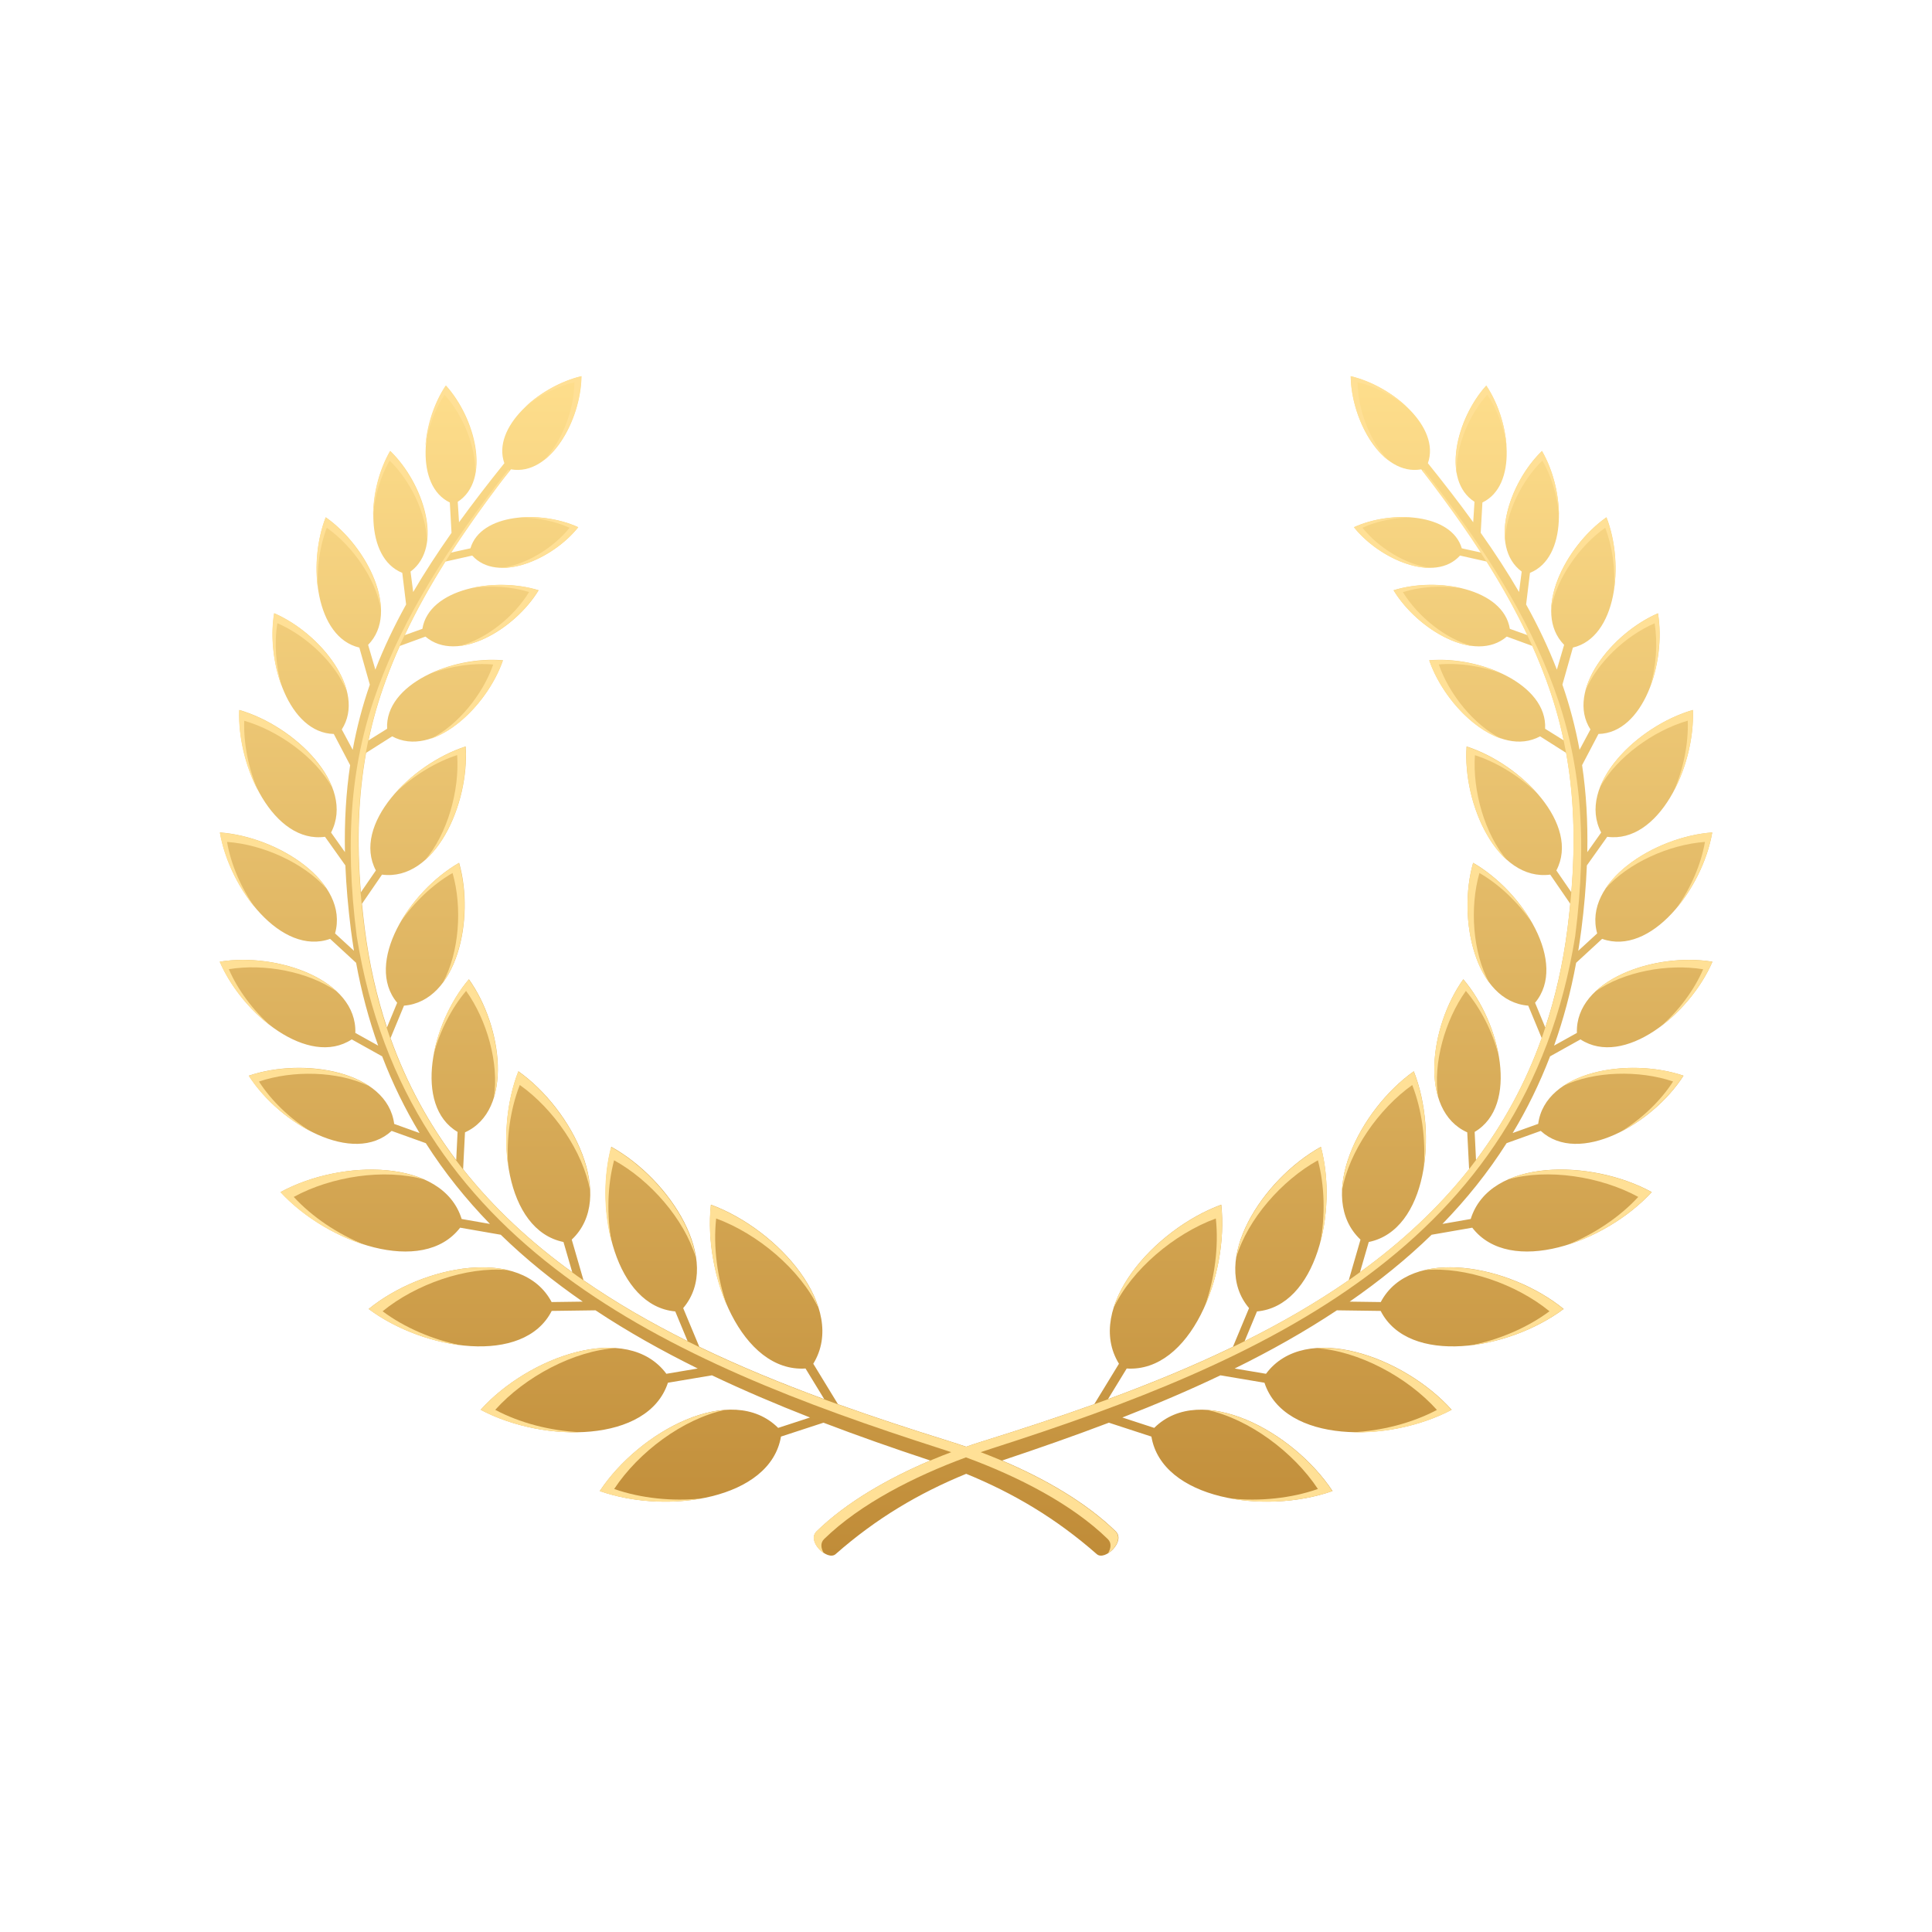 <?xml version="1.0" encoding="UTF-8"?>
<svg id="Layer_1" data-name="Layer 1" xmlns="http://www.w3.org/2000/svg" version="1.1" xmlns:xlink="http://www.w3.org/1999/xlink" viewBox="0 0 2267.7 2267.7">
  <defs>
    <style>
      .cls-1 {
        fill: #ffe096;
      }

      .cls-1, .cls-2 {
        stroke-width: 0px;
      }

      .cls-2 {
        fill: url(#linear-gradient);
        fill-rule: evenodd;
      }
    </style>
    <linearGradient id="linear-gradient" x1="1133.9" y1="1826.1" x2="1133.9" y2="441.6" gradientUnits="userSpaceOnUse">
      <stop offset="0" stop-color="#c08c38"/>
      <stop offset="1" stop-color="#fede8c"/>
    </linearGradient>
  </defs>
  <path class="cls-2" d="M1805.3,1319.2l-29.8,10.7c16.9-28,31.6-58,43.9-90l35.7-19.9c50.6,33.1,127.9-28.6,154.9-91.2-67.1-11.1-161.3,21.1-159.1,83.6l-26.8,14.9c10.9-30.4,19.6-62.8,25.9-97.2l30.5-28.1c56.9,20.4,117.6-57.7,129.3-124.9-67.8,4.9-151.9,58.2-135.1,118.5l-22.2,20.4c1.3-8.1,2.5-16.3,3.6-24.6,3.4-26.4,5.5-51.6,6.5-75.6l23.9-33.6c59.9,8.1,103.1-80.8,100.6-148.9-65.3,18.8-136.6,88.4-107.7,143.9l-16.3,23c.7-36.2-1.3-69.9-6.1-102.1l19.2-36.6c52.4-1.1,79.7-82.9,69.9-141.7-54.5,23.5-108.4,91.1-79.3,136.4l-12.8,23.9c-4.8-26.3-11.5-51.7-20.1-76.5l12.3-43.5c51-11.9,61-97.4,39.4-153-48.5,34.2-87.5,111.3-49.7,149.8l-8.5,29.1c-9.9-25.6-21.9-51-36.1-76.5l4.5-37.1c44.2-17.8,41.3-96.1,14.1-143.1-38.8,37.5-63.1,112.3-23.8,141.6l-3.1,24c-13.4-23-28.4-46.1-45-69.5l2-35.6c41.1-19.7,33.4-94.2,4.5-137.3-34.7,38.2-53.2,111-13.8,136.5l-1.5,24c-16.4-22.7-34.2-45.7-53.2-69.3,14.9-42.1-40.8-90.4-90.6-102.2.6,51.6,36.6,117.5,82.8,109.4l10.8,13.2c22.1,29.1,41.9,57.1,59.5,84.5l-22.7-5c-12.1-41-82.4-45.1-126.6-24.8,30.2,37.9,95,66,124.5,33.3l31.6,7.1c18.3,29.2,34.2,57.8,47.6,86.3l-20.7-7.4c-7.6-47.1-84.7-61.5-136.5-45.3,28,46.1,95.6,86.4,132.9,54.4l30.1,11c5.9,13.3,11.4,26.6,16.3,40,8.5,23,15.3,46.5,20.4,70.8l-21.8-13.6c2.8-52.3-76.7-85.7-136-80.4,19.4,56.1,82.7,114.9,130.1,89.3l30.6,19.4c9,49.6,11.1,103,6.1,163.6l-17.6-25.6c28.2-53.5-40.5-124.6-105.4-145.6-4.7,67.8,36.2,158.6,98.2,150.5l23.5,34.2c-.9,9.4-2,19-3.2,28.7-5.3,41.7-14.2,80.4-26.1,116.5l-12-29c38.7-46.4-13.7-130.3-72.7-164.3-18.7,65.3,2.3,162.7,64.7,167.7l15.8,38.1c-19.1,53.5-45.3,100.9-77.1,143.2l-1.6-33.1c52.1-30.7,30.9-127.3-13.3-179.2-39.6,55.2-52.5,154,4.6,179.7l2.2,43.3c-36.4,46-79.7,85.9-128.1,120.9l10.3-35.5c68.3-13.9,81.6-127.2,52.9-200.4-64,45.3-115.1,148.1-62.6,197.6l-13.8,47.7c-38.1,26.4-79.1,50.1-122.2,71.5l14.5-34.9c69.4-6.2,95.3-117.2,75-193.2-68.6,37.9-131,134.3-84.3,189.3l-18.9,45.4c-46.9,22.7-96.2,42.9-146.7,61.5l22-36c74.5,4.8,120-108.6,111-192.3-78.8,28.9-160.6,120.8-120.1,186.7l-29,47.5c-42.6,15.3-86.1,29.5-129.7,43.1-6.8,2.1-13.8,4.4-20.7,6.8-7-2.4-13.9-4.7-20.7-6.8-43.6-13.6-87.1-27.8-129.7-43.1l-29-47.5c40.4-65.8-41.3-157.8-120.1-186.7-9.1,83.7,36.5,197.1,111,192.3l22,36c-50.5-18.6-99.8-38.8-146.7-61.5l-18.9-45.4c46.7-55-15.7-151.4-84.3-189.3-20.3,75.9,5.6,187,75,193.2l14.5,34.9c-43.1-21.5-84.1-45.1-122.2-71.5l-13.8-47.7c52.5-49.4,1.4-152.2-62.6-197.6-28.6,73.2-15.4,186.5,52.9,200.4l10.3,35.5c-48.4-35-91.7-74.9-128.1-120.9l2.2-43.3c57-25.7,44.2-124.4,4.6-179.7-44.2,51.9-65.3,148.5-13.3,179.2l-1.6,33.1c-31.9-42.3-58-89.7-77.1-143.2l15.8-38.1c62.4-5,83.4-102.3,64.7-167.7-59.1,34-111.4,117.9-72.7,164.3l-12,29c-11.9-36-20.8-74.7-26.1-116.5-1.2-9.8-2.3-19.3-3.2-28.7l23.5-34.2c62,8.1,102.9-82.7,98.2-150.5-64.8,21-133.6,92.1-105.4,145.6l-17.6,25.6c-5-60.6-2.8-114,6.1-163.6l30.6-19.4c47.4,25.6,110.7-33.3,130.1-89.3-59.4-5.3-138.8,28-136,80.4l-21.8,13.6c5.1-24.3,11.9-47.7,20.4-70.8,4.9-13.4,10.3-26.7,16.3-40l30.1-11c37.3,31.9,104.9-8.3,132.9-54.4-51.8-16.1-128.9-1.7-136.5,45.3l-20.7,7.4c13.4-28.5,29.3-57.1,47.6-86.3l31.6-7.1c29.5,32.7,94.3,4.6,124.5-33.3-44.3-20.3-114.5-16.2-126.6,24.8l-22.7,5c17.6-27.3,37.4-55.3,59.5-84.5l10.8-13.2c46.2,8.1,82.2-57.9,82.8-109.4-49.9,11.8-105.5,60.2-90.6,102.2-19,23.6-36.8,46.7-53.2,69.3l-1.5-24c39.3-25.5,20.8-98.3-13.8-136.5-28.8,43.1-36.5,117.6,4.5,137.3l2,35.6c-16.5,23.5-31.6,46.6-45,69.5l-3.1-24c39.4-29.3,15.1-104.1-23.8-141.6-27.2,47-30.1,125.3,14.1,143.1l4.5,37.1c-14.1,25.5-26.2,50.9-36.1,76.5l-8.5-29.1c37.8-38.4-1.2-115.6-49.7-149.8-21.6,55.6-11.6,141.1,39.4,153l12.3,43.5c-8.6,24.8-15.3,50.2-20.1,76.5l-12.8-23.9c29.1-45.4-24.9-112.9-79.3-136.4-9.7,58.8,17.6,140.5,69.9,141.7l19.2,36.6c-4.8,32.1-6.8,65.9-6.1,102.1l-16.3-23c28.9-55.5-42.4-125-107.7-143.9-2.5,68.1,40.7,157.1,100.6,148.9l23.9,33.6c1,24,3.2,49.2,6.5,75.6,1.1,8.3,2.3,16.5,3.6,24.6l-22.2-20.4c16.8-60.3-67.3-113.6-135.1-118.5,11.6,67.2,72.3,145.2,129.3,124.9l30.5,28.1c6.3,34.4,15,66.7,25.9,97.2l-26.8-14.9c2.2-62.5-92-94.7-159.1-83.6,27,62.6,104.3,124.3,154.9,91.2l35.7,19.9c12.3,32.1,27,62,43.9,90l-29.8-10.7c-8-62-106.2-78.5-170.6-56.6,36.8,57.4,123.1,105.7,167.6,64.8l40.1,14.4c21.9,34.4,47.2,65.9,75.3,94.8l-33.2-5.8c-22.2-71.4-141.2-70.5-212.5-31.6,55.2,60,166.7,99.1,210.7,41.8l47.7,8.3c29.4,28.6,61.6,54.6,96.2,78.5l-36.5.5c-34.9-66.1-151.8-43.3-214.7,8.1,65.3,48.8,182.1,66.7,214.8,2.3l51.4-.7c37.7,25,77.9,47.5,120,68.3l-36.8,6.2c-46.1-62-161.8-20.2-217.9,42.2,74.4,39.5,196.5,39.3,219.7-31.7l51.7-8.7c37.2,17.7,75.7,34.1,115.1,49.5l-37.4,12.2c-54.8-54.5-163,4-209.3,74.1,79.4,28,200.2,9.7,212.6-63.9l49.9-16.3c40.8,15.6,82.5,30.2,124.5,44.1.3,0,.6.2.9.3-49.8,21.1-98.7,49.2-133.4,83.1-12,11.7,12.7,35.1,22.2,26.8,47.7-42,98-71.7,153.3-94.3,55.3,22.6,105.5,52.3,153.3,94.3,9.5,8.3,34.2-15.1,22.2-26.8-34.7-33.9-83.6-62-133.4-83.1.3,0,.6-.2.9-.3,42-14,83.7-28.6,124.5-44.1l49.9,16.3c12.4,73.6,133.2,91.9,212.6,63.9-46.2-70.1-154.4-128.5-209.3-74.1l-37.4-12.2c39.4-15.4,77.9-31.7,115.1-49.5l51.7,8.7c23.2,71,145.4,71.1,219.7,31.7-56.1-62.5-171.8-104.2-217.9-42.2l-36.8-6.2c42.1-20.7,82.3-43.3,120-68.3l51.4.7c32.7,64.4,149.6,46.5,214.8-2.3-62.9-51.4-179.7-74.3-214.7-8.1l-36.5-.5c34.5-23.9,66.8-49.9,96.2-78.5l47.7-8.3c44,57.3,155.6,18.2,210.7-41.8-71.3-39-190.3-39.9-212.5,31.6l-33.2,5.8c28.1-28.9,53.4-60.3,75.3-94.8l40.1-14.4c44.5,40.9,130.8-7.4,167.6-64.8-64.4-21.8-162.6-5.4-170.6,56.6Z"/>
  <g>
    <path class="cls-1" d="M850.5,1655c-53.1,3.9-114.7,46.7-146.6,95.2,36.1,12.8,80.8,15.9,120,8.6-34.7,3.7-72-.2-103-11.1,28.6-43.4,80.9-82.3,129.7-92.7Z"/>
    <path class="cls-1" d="M723.2,1582.4c-53.1-4.1-120.3,29.2-159.1,72.4,33.8,18,77.6,27.7,117.4,26.3-34.9-1.5-71.2-10.8-100.2-26.3,34.7-38.7,92.2-69.4,142-72.5Z"/>
    <path class="cls-1" d="M595.6,1490.8c-50.2-11.7-119.4,10.1-162.9,45.7,29.7,22.2,70.1,38,108.4,42.6-33.1-6.6-66.5-20.9-92-40,38.9-31.8,98.5-52.7,146.5-48.3Z"/>
    <path class="cls-1" d="M344.8,1404.9c44.1-24.1,106.5-33.6,152.9-20.5-47.1-20.8-119.3-12.1-168.6,14.9,25.1,27.3,61.9,50.3,98.7,61.8-31.4-12.6-61.5-32.8-83-56.2Z"/>
    <path class="cls-1" d="M303.9,1269.5c39.8-13.5,92.6-12.4,129,5.2-35.8-23.9-96.5-27.1-141-12,16.8,26.1,43.8,50.3,72.4,65.1-24-14.9-45.9-35.9-60.3-58.3Z"/>
    <path class="cls-1" d="M318.6,1204.9c-21.3-18.6-39.5-42.9-50-67.3,41.5-6.9,93.4,2.8,126.4,26-31.5-29.4-90.8-42.4-137.2-34.8,12.3,28.5,35,56.8,60.8,76Z"/>
    <path class="cls-1" d="M266.5,988.2c42,3,90.1,24.6,116.8,54.9-23.7-36-78.4-62.5-125.3-65.9,5.3,30.6,20.7,63.4,41.4,88.2-16.4-23-28.4-50.9-32.9-77.1Z"/>
    <path class="cls-1" d="M286.7,846c40.4,11.7,83.1,42.7,102.9,77.9-15.8-40.1-63.8-77.4-108.9-90.4-1.2,31,7.2,66.3,22.2,94.8-11.2-25.9-17.2-55.7-16.2-82.3Z"/>
    <path class="cls-1" d="M325.6,731.5c34.1,14.7,68,46.7,81.4,79.7-9.3-36.9-47.2-74.9-85.3-91.4-4.5,27-1.1,58.9,8.9,85.5-6.9-24-8.9-50.7-5-73.9Z"/>
    <path class="cls-1" d="M383.6,619.5c30.4,21.4,57,59.7,63.4,94.7-1.6-38-30.8-83-64.8-106.9-9.9,25.5-13.2,57.4-8.8,85.5-1.9-24.9,1.7-51.4,10.2-73.3Z"/>
    <path class="cls-1" d="M501.1,634.6c3.9-34.4-16.2-78.9-43.3-105.2-12.5,21.6-19.9,49.8-19.9,75.7,1.8-22.6,8.7-46,19.4-64.5,24.3,23.5,42.9,61.6,43.8,94Z"/>
    <path class="cls-1" d="M557.8,555.6c5.8-32.6-10.5-76.2-34.8-102.9-13.2,19.8-22,46.2-23.7,70.9,3.1-21.5,11.2-43.3,22.5-60.3,21.7,23.9,37.1,61.4,35.9,92.3Z"/>
    <path class="cls-1" d="M637.7,540.7c26.4-19.9,44.2-63,44.6-99.1-23.2,5.5-47.6,18.9-65.6,35.8,16.9-13.6,37.7-24.1,57.6-28.8-.4,32.3-14.6,70.2-36.6,92.1Z"/>
    <path class="cls-1" d="M840.6,1430.2c48.8,17.9,98.6,59.9,120,104.9-15.9-50.8-71.8-100.9-126.3-120.9-4.1,38.1,3.1,82.3,19.1,118.8-11.6-32.9-16.4-70.1-12.8-102.8Z"/>
    <path class="cls-1" d="M720.8,1361.9c42.5,23.4,82.5,69.3,95.8,113.9-7.5-49.1-51.9-103.3-99.4-129.5-9.2,34.6-8.9,76.4.8,112.3-6-32-5.1-67,2.8-96.7Z"/>
    <path class="cls-1" d="M692.5,1397.4c-1.9-49.7-40-108.5-84.2-139.8-13,33.3-17.4,74.9-11.8,111.7-2.4-32.5,2.4-67.2,13.6-95.8,39.6,28,74.2,78.1,82.5,123.9Z"/>
    <path class="cls-1" d="M550.2,1149.6c-20.1,23.6-35.4,56.5-41.3,88.2,7.2-27.3,21-54.4,38.2-74.7,24.5,34.2,38.8,85,32.6,124.9,12.5-41.3-2.1-100.2-29.5-138.4Z"/>
    <path class="cls-1" d="M531.2,1024.7c11.6,40.4,7.9,93.1-11.3,128.6,25.6-34.7,31.7-95.1,18.7-140.3-26.9,15.5-52.4,41.3-68.5,69.2,16-23.3,38-44.2,61.1-57.5Z"/>
    <path class="cls-1" d="M546.3,876.4c-29.5,9.6-59.8,29.5-81.4,53.4,20.5-19.4,46.4-35.3,71.7-43.5,2.9,42-11.6,92.7-37.8,123.4,32.3-28.6,50.8-86.4,47.5-133.3Z"/>
    <path class="cls-1" d="M505.6,790.5c23.4-8.7,49.9-12.6,73.3-10.5-12.1,35.1-41.5,71.3-73.4,87.2,36.1-12.1,71.2-52.7,84.7-91.9-27.3-2.4-58.8,3.3-84.6,15.3Z"/>
    <path class="cls-1" d="M632,692.9c-23.8-7.4-52.9-8.4-78.2-2.7,22.5-3.3,46.8-1.6,67.2,4.7-17.5,28.9-50.6,55.5-82,63.4,34.4-3.8,73.4-33.2,93-65.5Z"/>
    <path class="cls-1" d="M668.6,619.4c-18.9,23.7-51.4,43.6-80.3,47.2,31.1.5,69.1-21.2,90.3-47.7-20.3-9.3-46.2-13.5-69.3-11.3,20.4-.3,41.9,3.9,59.3,11.9Z"/>
    <path class="cls-1" d="M1151.1,1704.5c4.2-1.4,8.3-2.8,12.4-4.1,321.9-103.2,627-237.6,685.4-601.6,14.9-116.7,6.1-206.9-25-291.5-30.5-83.1-80.4-163.3-152.7-255.8l-2.1.7c68.5,88.8,116.2,165.7,145.8,246.1,31.1,84.5,39.8,174.7,25,291.5-46.5,364.6-361,500.8-685.4,601.6-6.8,2.1-13.8,4.4-20.7,6.8-7-2.4-13.9-4.7-20.7-6.8-324.3-100.8-638.9-237-685.4-601.6-14.9-116.7-6.1-206.9,25-291.5,29.5-80.4,77.2-157.3,145.8-246.1l-2.1-.7c-72.3,92.5-122.2,172.7-152.7,255.8-31.1,84.5-39.8,174.7-25,291.5,58.3,364,363.4,498.4,685.4,601.6,4.1,1.3,8.3,2.7,12.4,4.1-58,21.9-117.7,53.5-158.2,93-7.8,7.6-.1,20,8.8,25.7-3.5-5.6-4.5-12.1.2-16.7,42.4-41.4,106-73.6,166.5-95.9,60.5,22.2,124.1,54.5,166.5,95.9,4.7,4.6,3.7,11.1.2,16.7,8.9-5.6,16.5-18.1,8.8-25.7-40.5-39.5-100.2-71.1-158.2-93Z"/>
    <path class="cls-1" d="M1417.2,1655c48.7,10.5,101.1,49.4,129.7,92.7-31,10.9-68.3,14.8-103,11.1,39.2,7.3,83.9,4.1,120-8.6-32-48.5-93.6-91.4-146.6-95.2Z"/>
    <path class="cls-1" d="M1544.6,1582.4c49.7,3.1,107.3,33.8,142,72.5-29,15.4-65.3,24.8-100.2,26.3,39.8,1.4,83.5-8.4,117.4-26.3-38.8-43.2-106.1-76.5-159.1-72.4Z"/>
    <path class="cls-1" d="M1672.2,1490.8c48-4.4,107.6,16.5,146.5,48.3-25.5,19-58.8,33.4-92,40,38.3-4.6,78.7-20.4,108.4-42.6-43.5-35.6-112.8-57.4-162.9-45.7Z"/>
    <path class="cls-1" d="M1770,1384.4c46.4-13.2,108.8-3.6,152.9,20.5-21.5,23.4-51.7,43.7-83,56.2,36.8-11.5,73.6-34.5,98.7-61.8-49.3-26.9-121.4-35.7-168.6-14.9Z"/>
    <path class="cls-1" d="M1834.8,1274.6c36.3-17.5,89.1-18.7,129-5.2-14.4,22.4-36.3,43.4-60.3,58.3,28.6-14.8,55.6-39,72.4-65.1-44.5-15.1-105.2-11.9-141,12Z"/>
    <path class="cls-1" d="M1949.1,1204.9c25.9-19.3,48.6-47.6,60.8-76-46.4-7.7-105.7,5.3-137.2,34.8,33-23.2,84.9-32.9,126.4-26-10.5,24.4-28.7,48.7-50,67.3Z"/>
    <path class="cls-1" d="M1884.4,1043.1c26.7-30.3,74.9-51.8,116.8-54.9-4.5,26.2-16.6,54.1-32.9,77.1,20.6-24.8,36.1-57.6,41.4-88.2-46.9,3.4-101.6,29.9-125.3,65.9Z"/>
    <path class="cls-1" d="M1878.1,923.8c19.8-35.1,62.5-66.2,102.9-77.9,1,26.6-5,56.4-16.2,82.3,15.1-28.5,23.4-63.8,22.2-94.8-45.2,13-93.2,50.3-108.9,90.4Z"/>
    <path class="cls-1" d="M1860.7,811.3c13.4-33,47.3-65,81.4-79.7,3.8,23.2,1.9,49.9-5,73.9,10-26.7,13.3-58.5,8.9-85.5-38.1,16.5-76,54.5-85.3,91.4Z"/>
    <path class="cls-1" d="M1884.1,619.5c8.5,21.9,12.1,48.5,10.2,73.3,4.3-28.1,1.1-60-8.8-85.5-33.9,23.9-63.2,68.9-64.8,106.9,6.4-35.1,33-73.3,63.4-94.7Z"/>
    <path class="cls-1" d="M1766.6,634.6c.9-32.4,19.5-70.5,43.8-94,10.7,18.5,17.7,41.9,19.4,64.5,0-25.9-7.4-54.1-19.9-75.7-27.2,26.2-47.2,70.8-43.3,105.2Z"/>
    <path class="cls-1" d="M1745.8,463.3c11.4,17,19.4,38.8,22.5,60.3-1.6-24.7-10.4-51.1-23.7-70.9-24.3,26.7-40.6,70.4-34.8,102.9-1.2-31,14.2-68.4,35.9-92.3Z"/>
    <path class="cls-1" d="M1630,540.7c-21.9-21.9-36.2-59.8-36.6-92.1,19.9,4.7,40.7,15.2,57.6,28.8-18-17-42.4-30.4-65.6-35.8.4,36.1,18.2,79.2,44.6,99.1Z"/>
    <path class="cls-1" d="M1427.1,1430.2c3.5,32.7-1.2,69.9-12.8,102.8,16.1-36.4,23.2-80.7,19.1-118.8-54.5,20-110.4,70.1-126.3,120.9,21.4-45,71.2-87,120-104.9Z"/>
    <path class="cls-1" d="M1546.9,1361.9c7.9,29.6,8.8,64.6,2.8,96.7,9.6-35.9,10-77.7.8-112.3-47.5,26.2-91.9,80.4-99.4,129.5,13.3-44.6,53.4-90.4,95.8-113.9Z"/>
    <path class="cls-1" d="M1657.6,1273.5c11.2,28.6,16,63.3,13.6,95.8,5.6-36.8,1.2-78.4-11.8-111.7-44.2,31.3-82.3,90.2-84.2,139.8,8.2-45.8,42.9-95.8,82.5-123.9Z"/>
    <path class="cls-1" d="M1758.8,1237.8c-5.8-31.7-21.2-64.6-41.3-88.2-27.4,38.2-42,97.2-29.5,138.4-6.2-39.9,8.1-90.7,32.6-124.9,17.2,20.3,31,47.3,38.2,74.7Z"/>
    <path class="cls-1" d="M1797.6,1082.2c-16.2-27.9-41.6-53.7-68.5-69.2-13,45.2-6.9,105.6,18.7,140.3-19.2-35.5-22.9-88.1-11.3-128.6,23.1,13.3,45.1,34.2,61.1,57.5Z"/>
    <path class="cls-1" d="M1802.9,929.9c-21.6-23.9-51.9-43.9-81.4-53.4-3.3,46.9,15.3,104.8,47.5,133.3-26.2-30.7-40.7-81.4-37.8-123.4,25.3,8.2,51.2,24,71.7,43.5Z"/>
    <path class="cls-1" d="M1762.1,790.5c-25.8-12-57.3-17.7-84.6-15.3,13.6,39.2,48.6,79.8,84.7,91.9-31.9-15.9-61.3-52.1-73.4-87.2,23.4-2.1,49.9,1.8,73.3,10.5Z"/>
    <path class="cls-1" d="M1713.9,690.2c-25.3-5.7-54.4-4.7-78.2,2.7,19.6,32.3,58.6,61.7,93,65.5-31.4-8-64.5-34.6-82-63.4,20.4-6.4,44.8-8,67.2-4.7Z"/>
    <path class="cls-1" d="M1658.5,607.6c-23.2-2.2-49,2-69.3,11.3,21.1,26.5,59.2,48.2,90.3,47.7-28.9-3.5-61.4-23.4-80.3-47.2,17.5-8,38.9-12.2,59.3-11.9Z"/>
  </g>
</svg>